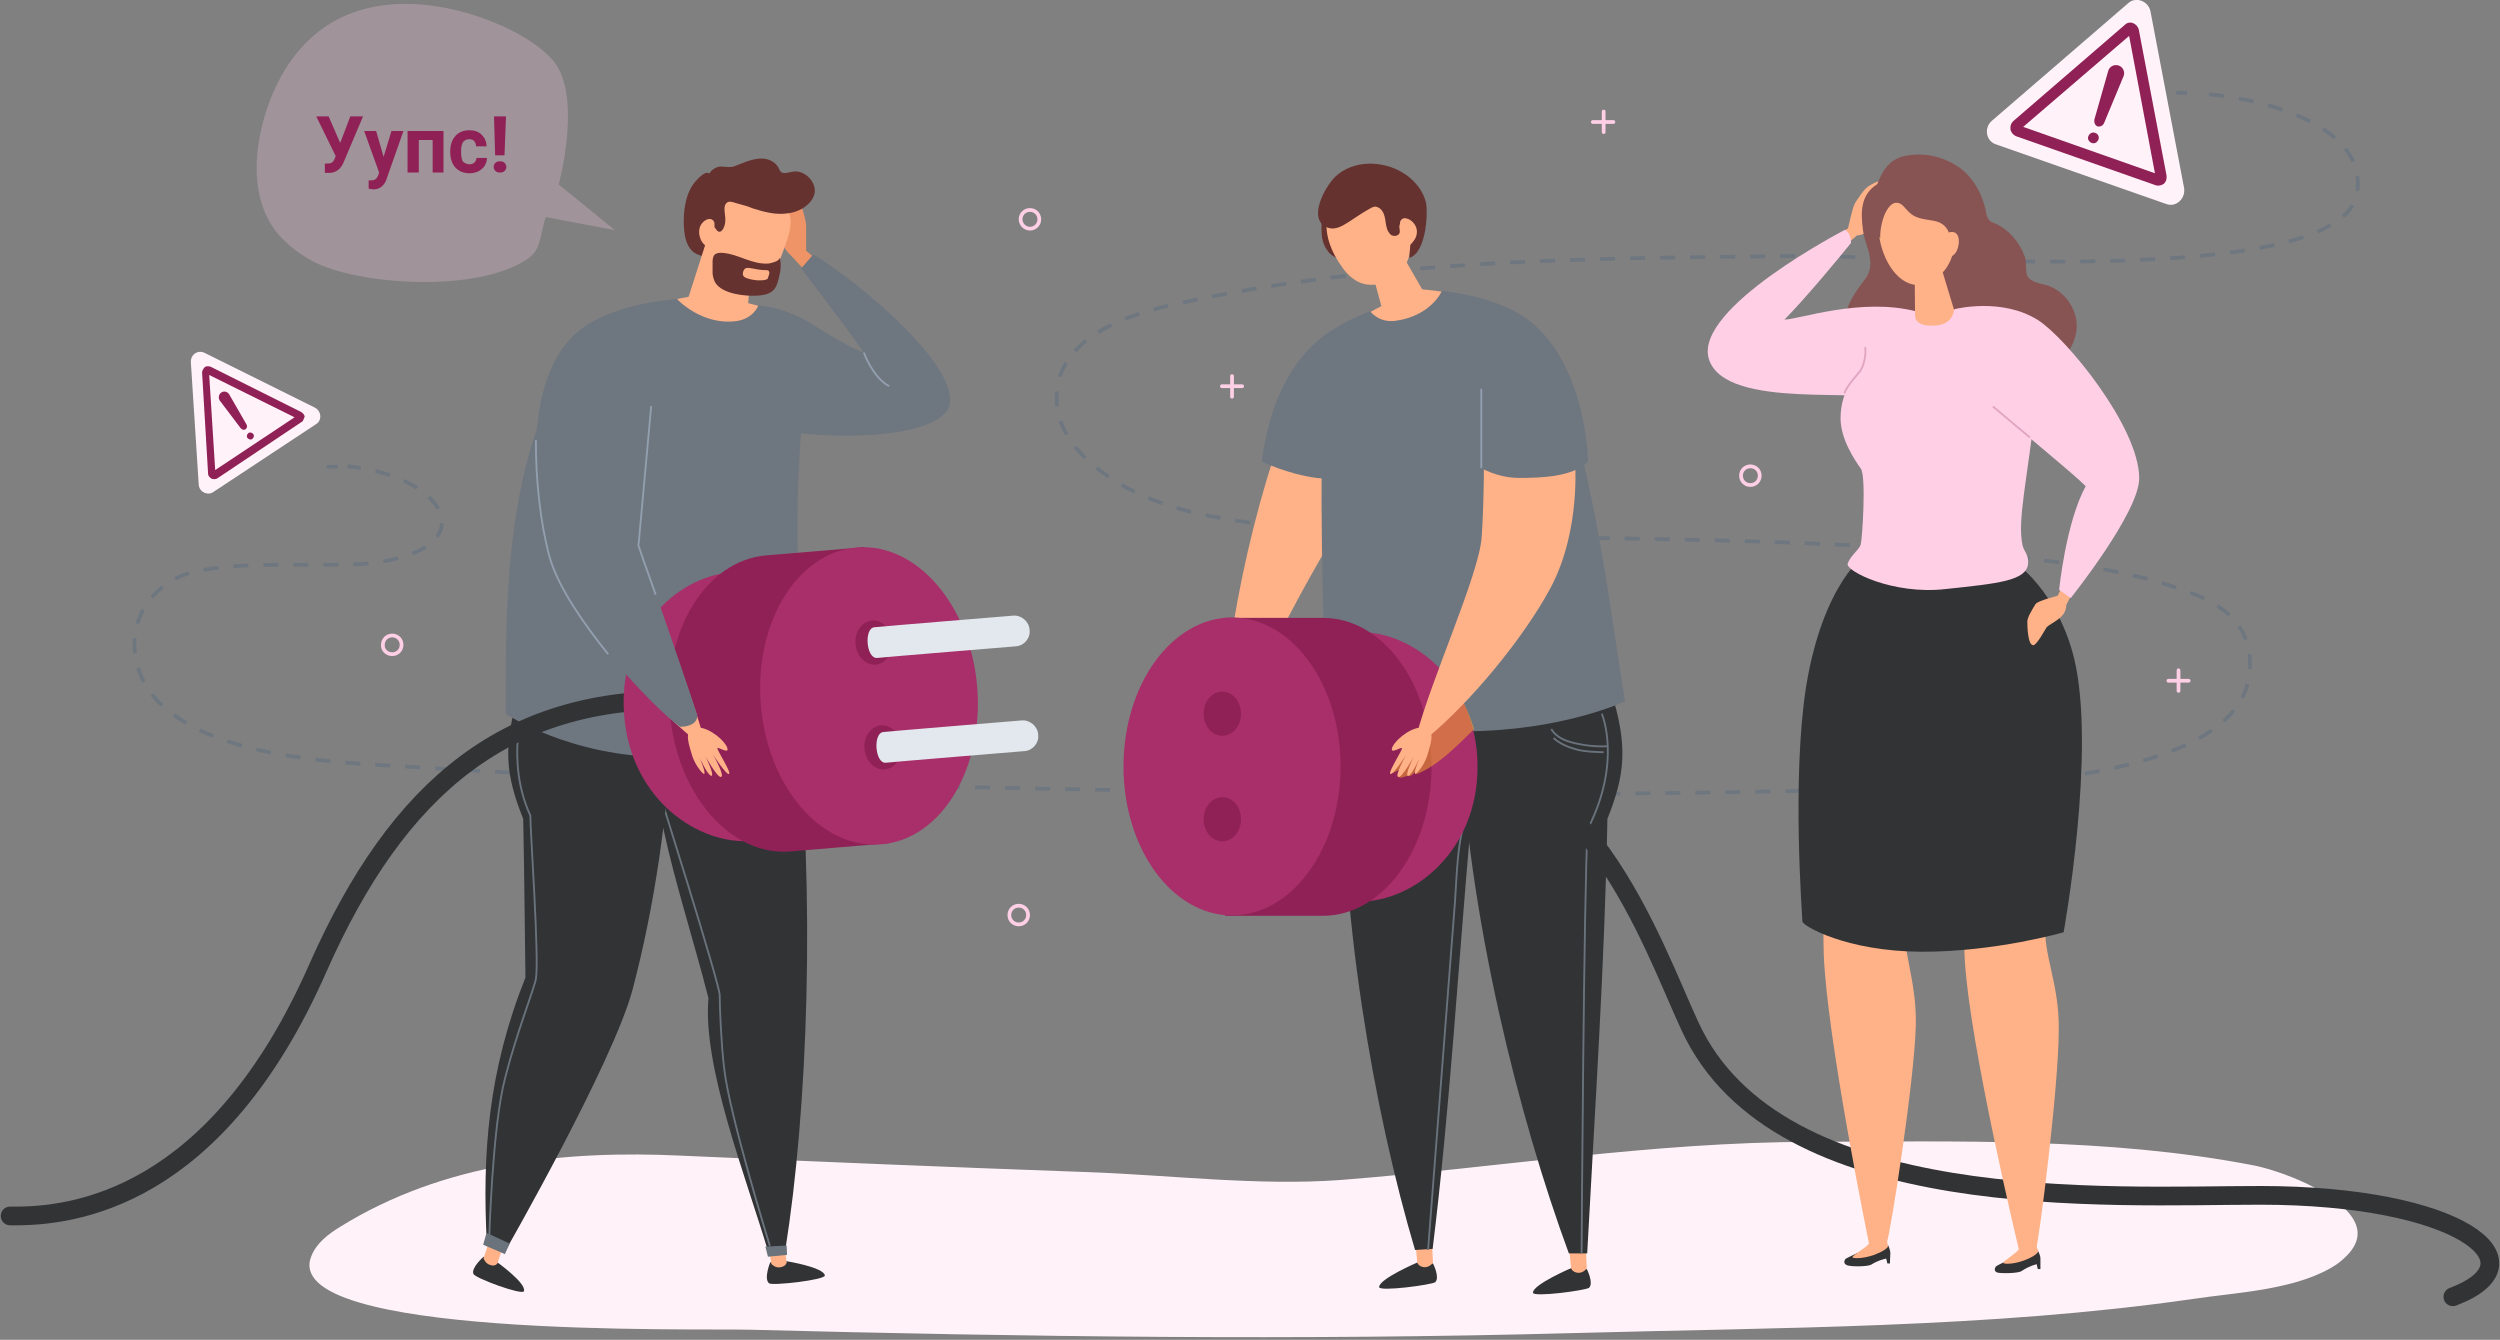 <svg version="1.1" id="Слой_1" xmlns="http://www.w3.org/2000/svg" x="0" y="0" viewBox="0 0 668 358" xml:space="preserve"><rect x="0" y="0" width="668" height="358" fill="#808080" stroke="none"/><style>.st0{fill:#fff3f9}.st1{fill:none;stroke:#6e7680;stroke-miterlimit:10}.st3{fill:#902156}.st6{fill:#313335}.st7{fill:#ffb288}.st8{fill:none;stroke:#6a737c;stroke-width:.5;stroke-miterlimit:10}.st9{fill:#6e7680}.st10,.st11{fill:none;stroke:#6e7680;stroke-width:.5;stroke-miterlimit:10}.st11{stroke:#313335;stroke-width:5;stroke-linecap:round;stroke-linejoin:round}.st12{fill:#a82f69}.st14{fill:none;stroke:#929fae;stroke-width:.5;stroke-miterlimit:10}.st15{fill:#653230}.st16{fill:#6a737c}.st19{fill:#875453}.st20{fill:#ffcfe6}.st21{fill:none;stroke:#dfa5c1;stroke-width:.5;stroke-miterlimit:10}</style><path class="st0" d="M629.1 326.3c-4-7.7-20.2-13.7-27.4-15-38.6-7.4-79.1-6.3-118.1-6.2-42.6.1-83.2 6.9-125.5 10.2-21.9 1.6-45.2-1.3-67.2-2.1-36.2-1.3-72.5-2.8-108.7-4.4-31.2-1.5-63.6 1.8-91.3 19-3.1 1.9-6.3 4.3-7.7 7.8-9 22.1 102.7 19.3 117.2 19.7 73.3 1.9 146.7 2.9 220 .9 54.5-1.5 111.3-1.3 165.4-9.1 11.9-1.8 28.3-2.4 38.6-9.3 5.7-4.2 6.5-8 4.7-11.5z"/><path class="st1" d="M581.5 24.8h2.9"/><path d="M590.3 25.2c19 1.9 42.3 10 39.5 26.4-4.3 26.2-120.9 16.5-148.8 16.8-56 .6-112.5.7-167.5 13-13.4 2.9-32.4 9.6-31.1 26.5.4 5.9 4 11.3 8.5 15.3 16.1 14.4 38.3 15.9 59.1 18.4 31.4 3.8 180.6-1.3 229.3 14.7 9.6 3.1 21.7 7.2 21.9 20.9 1 34.9-85.6 33.2-111.6 33.9-69.4 1.8-138.7 1-208.1-.3-56.1-1.2-112.2-2.1-168.2-5.7-20.9-1.3-54.9-1.8-70.8-17.4-8.8-8.7-10-24.8 4-32.9 9.9-5.7 39-3.2 50.2-4.1 33.9-2.9 23.6-23.4-3.8-26.1" fill="none" stroke="#6e7680" stroke-miterlimit="10" stroke-dasharray="4.01,4.01"/><path class="st1" d="M90.2 124.7h-2.9"/><path class="st0" d="M583.6 50.3l-9-47.3c-.6-2.8-4-4-6-2.1l-36.4 31.4c-2.2 1.9-1.5 5.5 1.2 6.3l45.4 15.9c2.6 1 5.2-1.4 4.8-4.2z"/><path class="st3" d="M576.7 49.6c-.3 0-.4 0-.7-.1l-37.3-13.1c-.7-.3-1.3-.9-1.5-1.8-.1-.9.1-1.6.7-2.2l29.9-25.8c.6-.6 1.5-.7 2.2-.4.7.3 1.3.9 1.5 1.8l7.4 38.9c.1.9-.1 1.6-.7 2.2-.5.3-1 .5-1.5.5zm-36.1-15.7l35.2 12.4-6.9-36.7-28.3 24.3z"/><path class="st3" d="M560.5 33.8c-.7-.3-1-1-.9-1.8l3.7-13c.3-1.2 1.6-1.9 2.8-1.5 1.2.4 1.8 1.8 1.3 2.9l-5.2 12.5c-.3.7-1 1-1.7.9zm.2 3.5c-.3.7-1 1.2-1.8.9-.7-.3-1.2-1-.9-1.8.3-.7 1-1.2 1.8-.9.8.2 1.2 1.1.9 1.8z"/><path class="st0" d="M84.1 108.9L54.7 94.3c-1.8-.9-3.8.4-3.7 2.5l2.1 32.7c.1 1.9 2.4 3.1 4 1.9l27.4-18.1c1.6-1 1.4-3.5-.4-4.4z"/><path class="st3" d="M80.9 112.5c-.1.1-.3.3-.4.3l-22.4 15c-.4.3-1 .3-1.6.1-.4-.3-.9-.7-.9-1.3l-1.6-27c0-.6.3-1 .7-1.5.4-.3 1-.3 1.6-.1l24.2 12.1c.4.3.9.7.9 1.3-.2.3-.3.8-.5 1.1zm-23.4 13.1l21.2-14.1-22.8-11.3 1.6 25.4z"/><path class="st3" d="M65.6 114.7c-.4.3-1 .1-1.3-.3l-5.6-7.4c-.4-.6-.3-1.6.4-2.1s1.6-.3 2.1.4l4.6 8c.4.6.2 1.1-.2 1.4zm2.1 1.3c.3.4.1 1-.3 1.3-.4.3-1 .1-1.3-.3-.3-.4-.1-1 .3-1.3.4-.3 1-.1 1.3.3z"/><path d="M104.8 174.8c1.4 0 2.5-1.1 2.5-2.5s-1.1-2.5-2.5-2.5-2.5 1.1-2.5 2.5c-.1 1.4 1.1 2.5 2.5 2.5zm362.9-45.2c1.4 0 2.5-1.1 2.5-2.5s-1.1-2.5-2.5-2.5-2.5 1.1-2.5 2.5 1.1 2.5 2.5 2.5zM275.2 61.1c1.4 0 2.5-1.1 2.5-2.5s-1.1-2.5-2.5-2.5-2.5 1.1-2.5 2.5c0 1.3 1.1 2.5 2.5 2.5zm-3 185.9c1.4 0 2.5-1.1 2.5-2.5s-1.1-2.5-2.5-2.5-2.5 1.1-2.5 2.5 1.1 2.5 2.5 2.5z" fill="none" stroke="#ffcfe6" stroke-miterlimit="10"/><path d="M329.2 100.5v5.5m2.7-2.8h-5.4m102-73.4v5.5m2.6-2.7h-5.5m156.5 146.5v5.5m2.7-2.7h-5.4" stroke-linecap="round" stroke-linejoin="round" fill="none" stroke="#ffcfe6" stroke-miterlimit="10"/><path class="st6" d="M378.8 337.3s-10.3 4.4-10.3 6.6c0 1.3 14.1-.6 15-1.3 1.3-1.3-.6-5-.6-5l-4.1-.3z"/><path class="st7" d="M378.1 331.1l.6 6.3s.3 1 1.8 1.2c1.5.1 2.4-1.2 2.4-1.2l-.4-8"/><path class="st6" d="M396.1 185.8c3.7 15 2.4 22.7-3.1 34.2-3.4 38.3-5.6 76.5-10.2 113.7l-4.7.3c-10.8-36.4-20.6-90.6-19.4-140.4"/><path class="st8" d="M393.9 191c1.3 3.5 1.8 7.5 1.6 11.2-.1 5.7-2.5 10.9-4 16.4-2.1 7.2-2.2 14.4-2.7 22-.9 11.6-1.8 23.3-2.7 34.9-1.5 19-2.9 37.9-4.4 56.9 0 .6-.1 1.2-.1 1.6"/><path class="st6" d="M419.9 338.8s-10.3 4.4-10.3 6.6c0 1.3 14.1-.6 15-1.3 1.3-1.3-.6-5-.6-5l-4.1-.3z"/><path class="st7" d="M419.2 332.6l.6 6.3s.3 1 1.8 1.2c1.5.1 2.4-1.2 2.4-1.2l-.4-8"/><path class="st6" d="M430.4 184.5c4.7 14.9 3.8 22.5-.9 34.3-.7 38.5-3.4 78.5-5.4 116.1h-4.9c-13.1-35.5-27.2-90.5-29.2-140.1"/><path class="st8" d="M428 190.7s5.5 12.8-3.8 30.9c-1 17.1-1.6 113.3-1.6 113.3"/><path class="st8" d="M414.5 194.8c.9 1.5 2.4 2.5 4 3.1 1.6.6 3.2.9 5 1.2 2.1.3 4.1.4 6.2.3m-14.6-2.2c1.8 1.6 4 2.5 6.3 3.1 2.4.6 4.7.6 7.1.7"/><path class="st7" d="M374.1 113.1c-16.3 28.4-34 54.4-44.5 85.5l-3.1-1.6c.7-28.9 10.2-71 22.5-97.2"/><path class="st9" d="M366.2 83.2s-5 1.5-11 5.5c-5.6 3.7-9.9 9.3-12.7 15.3-2.9 6-4.4 12.7-5.4 19.3 0 0 6.9 3.4 14.7 4.4 7.8 1 16.2 0 16.2 0"/><path class="st9" d="M354 100.1c-1.8 30.8-.4 62.5.4 92.5 0 0 10.8 2.8 36.8 2.8 26.1 0 43-8 43-8-5-30.8-9-68.7-21.4-94 0 0-14-15-27.7-15.6-2.8-.1-5.5.9-8.1 2.1-1.9.9-10.9 3.1-10.9 3.1L354 100.1z"/><path class="st10" d="M353.8 102.7c-.7 5.9-.7 24.2-.7 24.2"/><path class="st11" d="M379.7 202.4c43.6-4.9 61.9 50.5 71.9 71.9C475 325 563.7 319.4 604 319.4c52.9 0 76.1 17.8 51.4 27.1"/><path class="st12" d="M394.8 204.9c0 22.4-16.9 36-31.5 36h-23.9v-72h23.9c14.5-.1 31.5 13.4 31.5 36z"/><path class="st3" d="M382.5 204.9c0 22-13 39.8-29 39.8h-26.2v-79.6h26.2c16.1 0 29 17.8 29 39.8z"/><path d="M388.4 183c-5.7 7.8-11.2 15.6-16.6 23.6.7-.1 1.5-.6 2.1-1 0 .6-.9 1.6-.1 2.1.9.4 1.8-.6 2.7-.3.9-.1 1.6-1.2 2.2-1.8-.3.6-.3 1-.3 1.3 5.7-2.2 11-7.7 15.5-12.1-1.4-4.4-3.3-8.4-5.5-11.8z" opacity=".5" fill="#fdae2b"/><path class="st12" d="M329.2 244.6c16 0 29-17.8 29-39.8 0-22-13-39.8-29-39.8s-29 17.8-29 39.8c0 22 13 39.8 29 39.8z"/><path class="st3" d="M331.6 218.9c0 3.2-2.2 5.9-5 5.9s-5-2.7-5-5.9 2.2-5.9 5-5.9 5 2.6 5 5.9zm0-28.2c0 3.2-2.2 5.9-5 5.9s-5-2.7-5-5.9 2.2-5.9 5-5.9 5 2.7 5 5.9z"/><path class="st7" d="M420.8 122.8s1.8 18.7-6.5 34.3c-7.2 13.4-21.4 30.6-33 40.1l-2.8-.7c4-15.3 16.6-42.7 17.4-52.9.7-10.2.6-22.1.7-27.8"/><path class="st9" d="M385.2 77.8s15.5 1 24.4 8.7c12.8 10.8 14.7 32 14.7 36.8-3.8 4.1-12.4 4.4-18.4 4.4-6 0-10.6-2.9-10.6-2.9l-1.3-23.3"/><path class="st7" d="M379.7 194.4c-1.8.1-3.4 1-5 2.2-1.3 1-2.9 2.8-2.8 3.7.1.9 2.4-.7 2.7-.4.3.3-3.8 6.5-3.1 6.9.7.4 4.3-5.2 4.3-5.2s-3.4 5.9-2.1 6c1 .1 4.1-5.5 4.1-5.5s-2.5 5-1.6 5.2c.9.1 3.2-4.9 3.2-4.9s-1.9 4.3-1.2 4.4c.3 0 2.2-2.1 3.1-4.7.7-2.5 1.6-4.7 1-6.8"/><path class="st14" d="M395.8 103.9v21.2"/><path class="st15" d="M353.2 58.3c-.1.9-.1 1.9-.1 2.8 0 2.1.3 4.1 1.5 5.7.7 1.2 1.9 1.9 3.2 2.4.9.3 2.2.1 2.5-.7.1-.3.1-.7.1-1 0-3.4-.7-6.8-1.9-10"/><path class="st7" d="M376.5 60.2c-1.3-5.2-5.5-12.4-12.2-10.9-4.3.9-8.1 3.8-9.4 7.8-1.5 4.9.9 10.5 3.8 14.4 1 1.5 2.4 2.8 4 3.7 4 2.1 9.3.3 11.9-2.9 2.6-3.4 2.9-8 1.9-12.1z"/><path class="st7" d="M366.9 73.7l2.2 8.1-2.9 1.5s2.4 3.1 6.8 2.4c9.3-1.3 12.2-7.8 12.2-7.8l-5.2-.6-5.7-9.9"/><path class="st15" d="M381.1 54.6c-.6-3.5-3.2-6.6-6.2-8.4-5.5-3.4-13.3-3.5-18.1 1C354 49.9 349 59 355 60.9c1.9.6 3.8-.6 5.4-1.6 1.6-1 3.2-2.2 5-3.2.6-.4 1.2-.7 1.9-.9 1.2 0 2.1 1 2.5 2.1.4 1 .4 2.4.7 3.4.1.7.6 1.6 1.2 2.1.7.4 1.8.3 2.2-.4.3-.6 0-1.2 0-1.8 0-.6.3-1.3.9-1.2.1 0 .4.1.6.3 1.5 1.2 1 3.4 1.5 5.2 0 .3-.4 3.8-.3 4 4.5-1.4 4.9-11.8 4.5-14.3z"/><path class="st7" d="M374.1 59.6c-.1-.6.6-1.3 1.2-1.3s1.3.3 1.8.7c.9.7 1.5 1.8 1.5 2.9 0 .9-.3 1.8-.9 2.5-.3.4-.7 1-1.3 1.2-.7.3-1.6-.1-2.1-.6"/><path class="st6" d="M210.2 337s9.9 1.6 10.2 3.8c.1 1.2-14 2.8-14.9 2.1-1.5-1.2.3-5.6.3-5.6l4.4-.3z"/><path class="st7" d="M209.3 331l.9 6.3s-.1 1-1.6 1.3c-1.5.3-2.5-.9-2.5-.9l-1.2-7.8"/><path class="st6" d="M172.2 187.8c-1.8 15.5-1.9 22.8 5 33.4 3.2 14.9 8.2 30.2 12.1 45.5-1.6 18.3 9.9 47.4 16.1 68.2l4.4-.7c6-37.4 8.2-94.9 2.8-145.1"/><path class="st8" d="M175.2 208.7s17.1 54.2 17.1 57.2c0 2.9.4 13.1 1.2 19.6 1.3 12.1 12.2 47.4 12.2 47.4"/><path class="st16" d="M205.2 335.8l-.7-2.7 5.7-.3.1 2.5-5.1.5z"/><path class="st6" d="M132.9 337.3s7.8 5.6 7.1 7.7c-.4 1.2-13.1-3.5-13.5-4.6-.7-1.6 2.7-4.6 2.7-4.6l3.7 1.5z"/><path class="st7" d="M134.8 331.9l-1.9 5.7s-.6.9-1.9.4c-1.3-.3-1.8-1.8-1.8-1.8l2.4-7.2"/><path class="st6" d="M138.9 184.5c-4.7 14.9-3.8 22.5.9 34.3.3 14 .4 28.3.6 42.4-10 25-11.6 47.4-10.3 71.3l4.9 1.8s28.7-50.1 34-69.8c6-22.7 9.4-47 10.5-69.7"/><path class="st8" d="M140.1 187.8s-5.2 15.3 1.6 30.1c0 4.1 2.4 38.3 1.5 43.6-.4 2.5-5.2 14.6-8.2 26.4-3.5 13-4.3 43.8-4.3 43.8"/><path class="st16" d="M129.1 332.6l.9-3.2 6.2 2.9-1.3 2.8-5.8-2.5z"/><path d="M219.2 70.2l-3.8-3.2v-6.8c0-1-1.5-7.4-2.8-7.4-1.3 0-1.6-1.6-2.2-.9-.6.6.6 7.8 0 8.4-.6.6-1.2-3.4-1.8-2.9-.4.3-.4 3.1-.4 4.6s1.2 4.3 2.4 5.5c1.2 1.2 6.3 6.8 6.3 6.8l2.3-4.1z" fill="#ef9467"/><path class="st9" d="M230.8 94.2c-3.7-1.3-9-4.6-12.1-6.5-6-4-12.1-6-16.2-6-8.8 0-4.3 29.2 6 33.4 19.4 2.9 41.2 1 44.6-5.7 5.1-10.2-26.2-20.8-22.3-15.2z"/><path class="st9" d="M157.9 89.3c-23.3 26.1-22.8 70.9-22.8 101.4 0 0 17.1 11.6 43 11.6 26.1 0 36.8-6.5 36.8-6.5.7-30.8-4.7-44.2.4-95.2 0 0-8.2-19-12.7-19-4.4 0-21.8-1.8-21.8-1.8l-22.9 9.5z"/><path class="st10" d="M214 115.7s.6-9 2.7-11"/><path class="st7" d="M188.6 60.5c.9-5.3 4.6-12.8 11.5-11.9 4.3.6 7.7 3.5 10 7.1 2.1 2.9 1.3 5.9-1.6 13.4-.9 1.6-2.9 4.3-4.6 5.3-3.7 2.4-9.1 1.2-12.1-1.9-2.9-3.2-4-7.9-3.2-12z"/><path class="st15" d="M189.4 59.7c1-.1 0-.7.4.1.3.6.3.7.9.9s.6.7 1 1c.7.6 1.3-.1 1.6-.7.6-1.2.6-2.5.4-3.7-.1-1-.4-2.5.6-3.2.7-.6 2.5.3 3.2.4 1.2.3 2.5.7 3.7 1.2 2.9.9 6 1.8 9.3 1.3 2.7-.3 5.6-1.8 6.8-4.3 1.6-3.1-1.6-6.9-4.7-6.9-.9 0-1.6.3-2.5.4-.3 0-.6.1-.9 0-.7-.1-1-1-1.3-1.6-1.2-1.8-3.2-2.4-5.3-2.2-2.4.3-4.4 1.3-6.6 2.1-1.2.3-2.2 0-3.4 0-1.2 0-2.5.9-3.1 1.9-1-1-3.1 1.5-3.7 2.1-2.4 2.8-3.1 6.9-3.1 10.6 0 3.1.4 7.8 4 9 1.5.6 2.4.9 2.5-.6-.6-1.3-.7-4.1-.9-5.3-.1-1.2.1-2.5 1.3-2.9"/><path class="st7" d="M200.6 73l-.7 8 2.7.7s-1.3 3.5-5.9 4.1c-9.3 1.2-15.8-5.9-15.8-5.9l3.1-.6 4.7-14.7"/><path class="st7" d="M190.9 59.7c0-.6-.6-1.2-1.3-1.2-.6 0-1.3.4-1.8.9-2.7 2.7.7 8.8 3.2 5.6"/><path class="st15" d="M208.4 68.9c-.4 1-2.1 1.3-2.9 1.5-4.4.4-8-2.4-12.1-2.8-.9-.1-1.8-.1-2.4.4-.6.6-.6 1.5-.6 2.2v2.9c.1.9.3 1.6.7 2.4 1.9 3.1 8.1 3.7 11.3 3.5 1.3-.1 2.7-.3 3.7-1 1.5-1 1.8-2.9 2.2-4.6.6-2.3.1-4.5.1-4.5z"/><path class="st7" d="M205.3 72.3c-.1-.1-.3-.1-.4-.1-2.1 0-3.1-.4-4.7-.6h-.7c-.6.1-.9.7-1 1.3-.1.6.1 1 .7 1.3.9.4 2.1.6 3.1.7.9 0 2.1.1 2.8-.4.2-.6.8-1.8.2-2.2z"/><path class="st11" d="M186.2 187.3c-50.7-2.7-80.1 23.6-101.2 71.2-27.2 61.9-65.2 66.7-82.3 66.4"/><path class="st12" d="M166.8 191.4c1.9 22.4 19.9 34.5 34.3 33.3l23.7-1.9-6-71.8-23.8 2c-14.4 1.2-30.2 16.1-28.2 38.4z"/><path class="st3" d="M179 190.4c1.8 21.8 16.2 38.5 32.3 37.1l26.2-2.2-6.6-79.1-26.2 2.2c-16.1 1.4-27.6 20.2-25.7 42z"/><path class="st12" d="M235.5 225.6c16-1.3 27.4-20.2 25.6-42.1-1.8-21.9-16.3-38.6-32.2-37.2-16 1.3-27.4 20.2-25.6 42.1 1.8 21.9 16.2 38.6 32.2 37.2z"/><path class="st3" d="M231 200.1c.3 3.2 2.7 5.7 5.4 5.5 2.8-.3 4.7-3.1 4.4-6.3-.3-3.2-2.7-5.7-5.4-5.5-2.8.3-4.7 3.1-4.4 6.3zm-2.4-28c.3 3.2 2.7 5.7 5.4 5.5 2.8-.3 4.7-3.1 4.4-6.3-.3-3.2-2.7-5.7-5.4-5.5-2.8.3-4.7 3.1-4.4 6.3z"/><path d="M234.4 175.8c2.9-.3 37-3.1 37-3.1 2.2-.1 4-2.2 3.7-4.4-.1-2.2-2.2-4-4.4-3.8 0 0-34.2 2.8-37 3.1-2.9.1-2.3 8.5.7 8.2zm2.3 28c2.9-.3 37-3.1 37-3.1 2.2-.1 4-2.2 3.7-4.4-.1-2.2-2.2-4-4.4-3.8 0 0-34.2 2.8-37 3.1-2.8.3-2.2 8.5.7 8.2z" fill="#e2e8ed"/><path class="st7" d="M145.5 122.8s-1.8 18.7 6.5 34.3c7.2 13.4 21.4 30.6 33 40.1l2.8-.7c-4-15.3-16.6-42.7-17.4-52.9-.7-10.2-.6-22.1-.7-27.8"/><path class="st9" d="M180.9 79.9s-16.2.9-25.6 8c-16.2 12.2-13 45.1-8.2 61.1 4.7 16.1 27.4 40.1 34.6 45.2 1.2 0 4.7-.3 4.6-3.1-4-12.5-15.6-45.4-15.6-45.4l1.8-44.3"/><path class="st7" d="M186.6 194.4c1.8.1 3.4 1 5 2.2 1.3 1 2.9 2.8 2.8 3.7-.1.9-2.4-.7-2.7-.4-.3.3 3.8 6.5 3.1 6.9-.7.4-4.3-5.2-4.3-5.2s3.4 5.9 2.1 6c-1 .1-4.1-5.5-4.1-5.5s2.5 5 1.6 5.2c-.9.1-3.2-4.9-3.2-4.9s1.9 4.3 1.2 4.4c-.3 0-2.2-2.1-3.1-4.7-.7-2.5-1.6-4.7-1-6.8"/><path class="st14" d="M175.2 158.9c-2.7-7.5-4.6-13.1-4.6-13.1l3.4-37.3m-30.8 9.1c-.1 10.2 1.2 22.5 3.7 31.4 2.2 7.7 8.7 17.2 15.6 25.8"/><path class="st7" d="M491.1 62.8l2.7-1.8s1.2-5.7 1.9-6.8c.7-1 2.1-3.4 3.5-4.4.6-.4 3.5-2.1 4.3-1.3.3.3-.9 3.7-1.5 4.3-.6.6-2.2 3.1-1.9 3.8.3.7 1.6-.9 1.9-1.3.3-.3.7-.7.9-.3.3.7-1.2 4.7-2.4 5.7-1.2 1.2-2.9 2.2-4.3 2.2l-4.1 3.5"/><path class="st19" d="M522.5 44.1c4.3 2.5 7.1 7.4 8.1 12.2.1.9.3 1.8.9 2.5.4.6 1.2.7 1.8 1 3.5 1.6 6.3 4.9 7.7 8.7.6 1.6.1 3.8.7 5.2.7 1.6 3.5 2.1 5.2 2.5 4.6 1.5 8 6 8 10.9 0 4.7-3.2 9.4-7.7 11.1 1.2 1.8 1.3 4 .9 6-.6 2.1-1.8 3.8-3.2 5.3-5.7 6.5-14.6 9.9-23.1 9.6-2.5-.1-5-.6-7.2-1.5-2.7-1-4.9-2.8-7.1-4.6-2.7-2.1-5.3-4.4-6.8-7.5-1.5-3.1-1.3-7.1 1-9.6-2.8.6-5.7-.9-7.4-3.4-1.6-2.4-1.9-5.5-1.2-8.3.6-2.8 2.1-5.3 3.8-7.7 1.2-1.6 2.7-3.2 2.8-5.3.4-3.4-1.5-6.3-1.9-9.6-.7-5.2-.6-9.6 3.8-12.4 1.5-3.7 3.1-6.5 7.2-7.5 4.7-1 9.4-.2 13.7 2.4z"/><path class="st20" d="M512 83.2c-14.7-3.8-31.5 2.2-35.2 2.2 5.2-5.2 14.6-16.5 17.8-20.5 0-2.7-1.6-3.5-1.6-3.5s-40.5 20.9-36.4 34.5c4.3 14.1 43.7 7.2 46.8 11.3"/><path class="st7" d="M514.8 215.5c0 1.2-5.3 27.1-5.7 29.9-1.2 8.1 3.1 16.2 2.8 28.7-.4 15.2-6.9 56.3-7.8 58.1-.9 1.8-4.7.1-4.7.1s-11.3-55-12.1-77.5c-.6-18.6 2.2-58.6 2.2-58.6"/><path class="st6" d="M504.5 332.7s.6 1.3.6 2.1c-.1 1.8-.1 2.8-.1 2.8h-.7l-.3-1.3s-1.9.3-4 1.6c-1 .6-5.9.6-6.6.1-.9-.4-.6-1.2-.3-1.6.3-.3 5.6-2.7 5.6-2.7"/><path class="st7" d="M499.3 332.3c-.4 1-4.6 3.2-4.3 3.7.4.3 2.8.3 5.5-.6 2.5-.9 3.8-1.8 4-2.4l-.4-1.8m47.2-114.7c0 1.2-4.4 27.3-4.7 30.1-.9 8.1 3.7 16.1 3.5 28.6 0 15.3-5.3 56.4-6 58.2-.7 1.8-4.7.3-4.7.3s-13.1-54.5-14.4-77.1c-1-18.6.4-58.6.4-58.6"/><path class="st6" d="M544.5 334.1s.7 1.3.7 2.1v2.9h-.7l-.3-1.3s-1.9.4-4 1.8c-.9.7-5.9.7-6.6.4-.9-.4-.6-1.2-.3-1.6.3-.3 5.5-2.8 5.5-2.8"/><path class="st7" d="M539.4 333.8c-.4 1-4.6 3.4-4.1 3.7.4.3 2.8.3 5.5-.7 2.4-.9 3.8-1.9 3.8-2.5l-.6-1.8"/><path class="st6" d="M538.1 150s11.6 7.7 16.1 25.9c6 24.8-2.8 73.2-2.8 73.2s-18.3 5.3-38.1 5.2c-19.9-.1-31.7-6.9-31.7-8.1 0-1.2-2.9-37.9 1-62.8 4.6-28 16.1-35.5 16.1-35.5"/><path class="st20" d="M522.3 82.7c1.8-.7 6.5 1 15.3 4.3 3.8 4.1 5.6 13.4 6.3 21.5-2.2 19.7-4.9 30.5-3.5 37.1.3 1.6 1.8 2.8 1.5 5-.4 4.6-8 5.3-22.1 6.8-14.1 1.6-26.8-4.9-26.1-6.8.7-2.1 3.2-3.8 3.5-5.2.4-1.3 1.5-18.3 0-20.2-1.5-2.1-5.4-7.8-5.4-13.4 0-8 4.4-11.5 7.2-15.8 4.7-7.2 8.4-11.8 13-13 7.4-1.6 10.3-.3 10.3-.3z"/><path class="st21" d="M498.4 92.7s.4 3.4-1.2 6.2c-.6.9-3.7 4.1-4.4 6.2"/><path class="st7" d="M518.9 73c3.8-3.8 4.4-11.1 2.7-16.1-1.9-5.6-9.9-9.7-15.3-6.2-10.7 7 .1 34.7 12.6 22.3z"/><path class="st7" d="M511.6 72.4l.1 11.8s-.4 2.7 4.1 2.8c6.3.3 6.3-4.3 6.3-4.3l-3.7-12.2"/><path class="st19" d="M516.3 45.6c-1.3-.9-2.7-.9-4-.1-.9.4-1.5 1.3-2.2 1.6-.6.3-1.3.3-2.1.4-3.1.9-6 3.2-7.2 6.2-1.3 2.9-.9 7.8 1.6 9.9-.1-2.2.6-5.6 1.8-7.5.6-1 1.6-2.1 2.8-1.9 1.3.1 2.1 1.6 3.1 2.5 1.5 1.5 3.5 1.8 5.4 2.1 2.2.3 3.8.7 5 2.8.4.9.7 1.9 1 2.9.3 1.2.6 2.4.7 3.7 0 .7 0 1.6.3 2.4.4 1.5 1.9 2.4 3.4 2.8 1.2.4 2.9.7 3.7-.6.6-1 1-2.5 1.3-3.7.7-4-.6-8.1-2.8-11.5-2.4-3.7-5.7-6.2-8.7-9.4-1.2-1-2.1-2-3.1-2.6z"/><path class="st7" d="M519.4 63.9c.3-.9.9-1.8 1.8-1.9 2.9-.4 2.5 4 1.3 5.6-.7.9-2.5 2.1-3.2-.4m32 88.9l-1.5 3.1s-5.3 1.3-5.9 2.2c-.9 1.5-2.2 3.5-2.2 4.7 0 1.2.1 6.3 1.6 6.3.9 0 3.1-4.1 3.5-4.7 1-1.3 5.3-2.4 5.3-6l2.7-5.5"/><path class="st20" d="M522.3 82.6s12.5-3.2 22.2 2.9c7.5 4.7 27.1 28.6 27.1 42.3 0 9.1-18.3 32-18.3 32l-3.1-2.2s1.8-18 7.1-27.7c-4-4-19.1-16.1-23-19.9"/><path class="st21" d="M532.5 108.6c2.8 2.4 9.9 8.3 9.9 8.3"/><path class="st20" d="M164.3 61.5l-15-12.2s6.8-25-2.2-33.9c-4.7-4.7-10.8-7.8-17.1-10.2C116 0 99.5-1.3 87.1 7 78 13 72.4 23.5 69.9 34.1c-2.2 9.4-2.1 20 3.8 27.7 2.7 3.4 6.2 6 10 8.1 11.9 6.2 43.4 8.5 57.1-.6 3.8-2.5 3.4-6 5-11.3l18.5 3.5z" opacity=".25"/><path class="st3" d="M90.9 38.2l2.7-7.1H97l-5.2 12.3-.4.8c-.8 1.3-2 2-3.5 2h-1.1v-2.5h.8c.4 0 .8-.1 1-.2.3-.2.5-.4.7-.8l.4-1-5.2-10.6h3.3l3.1 7.1zm11.6 3.7l2.1-6.9h3.2l-4.5 12.8-.2.6c-.7 1.4-1.8 2.2-3.3 2.2-.4 0-.9-.1-1.3-.2v-2.2h.5c.6 0 1-.1 1.3-.3.3-.2.5-.5.7-.9l.3-.9-4-11.1h3.2l2 6.9zm16.1 4.2h-3v-8.7h-3.7v8.7h-3V35h9.6v11.1zm6.9-2.2c.5 0 1-.2 1.3-.5.3-.3.5-.7.5-1.2h2.8c0 .8-.2 1.4-.6 2.1-.4.6-1 1.1-1.7 1.5-.7.3-1.5.5-2.3.5-1.6 0-2.8-.5-3.8-1.5-.9-1-1.4-2.4-1.4-4.2v-.2c0-1.7.5-3.1 1.4-4.1.9-1 2.2-1.5 3.7-1.5 1.4 0 2.5.4 3.3 1.2.8.8 1.3 1.8 1.3 3.1h-2.8c0-.6-.2-1-.5-1.4-.3-.4-.8-.5-1.4-.5-.7 0-1.2.3-1.6.8-.3.5-.5 1.3-.5 2.4v.3c0 1.1.2 2 .5 2.5.5.4 1.1.7 1.8.7zm9.3-2.4h-2.5l-.3-10.4h3.2l-.4 10.4zm-1.2 1.6c.5 0 .9.1 1.2.4.3.3.5.7.5 1.1 0 .5-.2.8-.5 1.1-.3.3-.7.4-1.2.4s-.9-.1-1.2-.4c-.3-.3-.5-.7-.5-1.1 0-.5.2-.8.5-1.1.3-.3.7-.4 1.2-.4z"/><path class="st9" d="M217.3 68l-3.2 3.7s12.8 16.9 16.8 22.5c-3.7-1.3 19 22 22.4 15.2 4.9-10.2-23.7-34.1-36-41.4z"/><path class="st14" d="M230.8 94.2s2.5 6.8 6.8 9"/></svg>